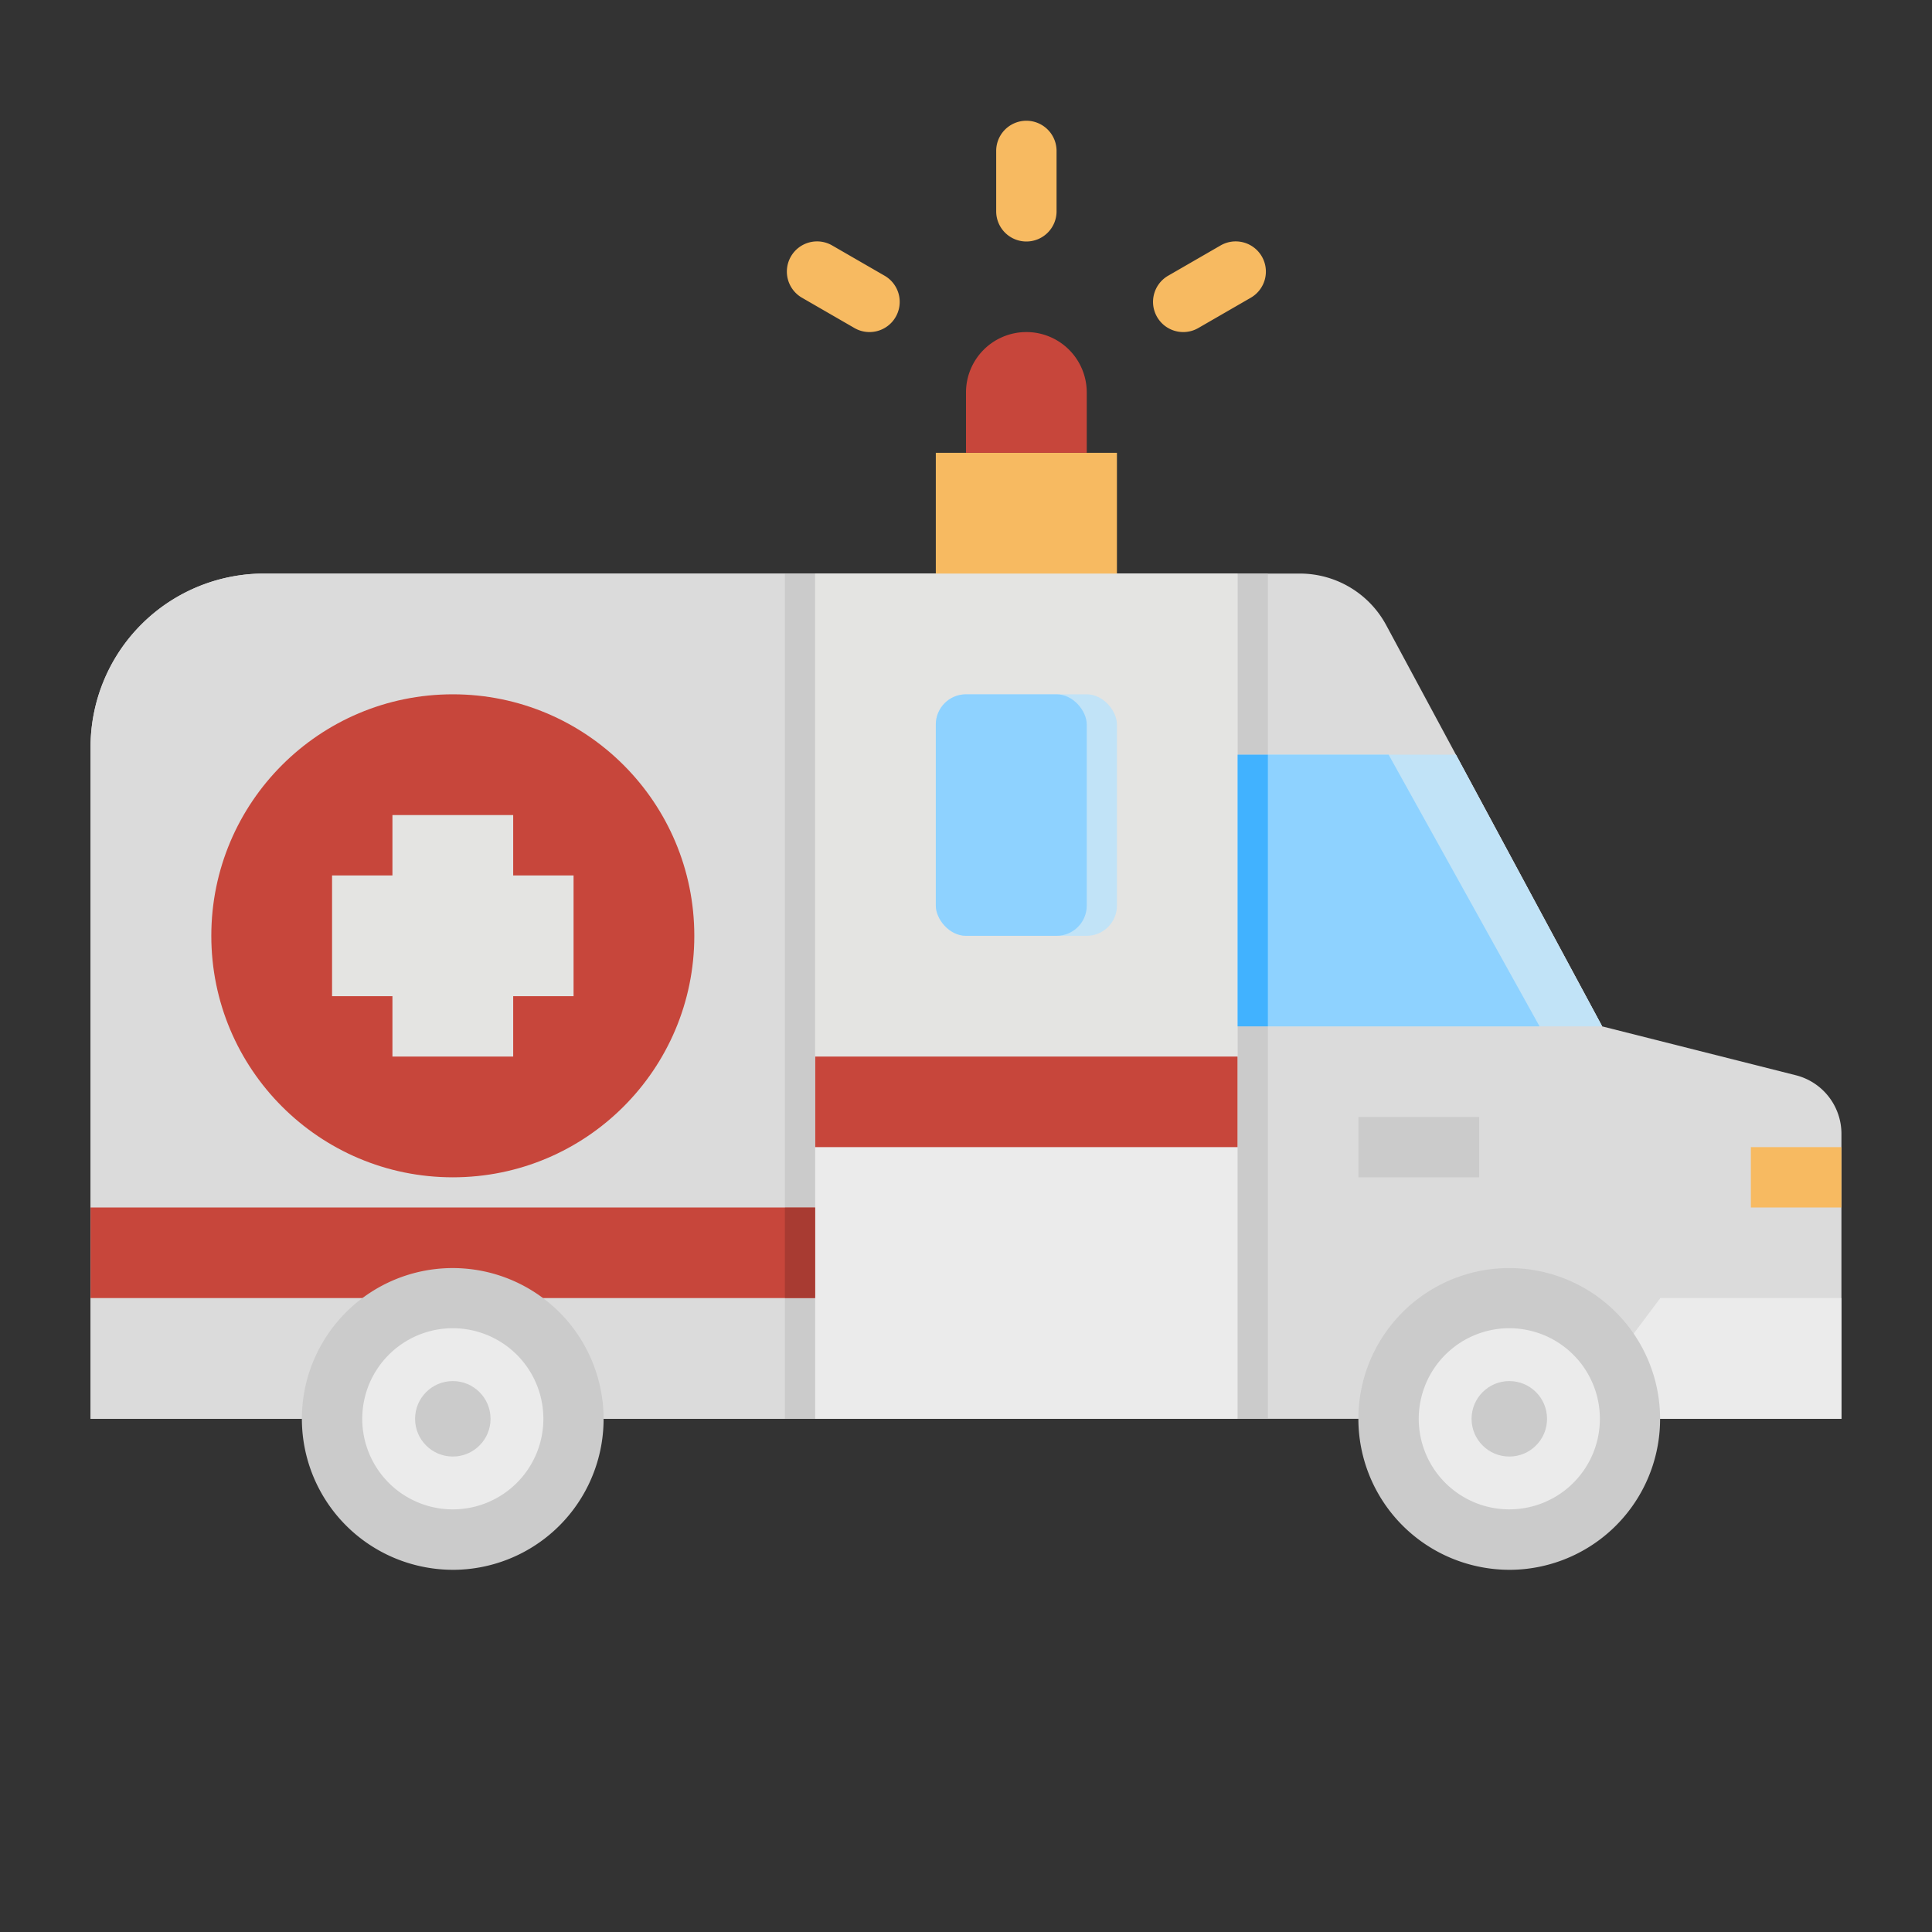 <?xml version="1.0" ?><svg viewBox="0 0 512 512" xmlns="http://www.w3.org/2000/svg"><rect x="0" y="0" width="512" height="512" fill="#333333" stroke="none"/><g id="flat"><path d="M70,152H216a0,0,0,0,1,0,0V376a0,0,0,0,1,0,0H24a0,0,0,0,1,0,0V198A46,46,0,0,1,70,152Z" style="fill:#dbdbdb"/><path d="M424.59,272,367.362,165.677A26,26,0,0,0,344.467,152H70a46,46,0,0,0-46,46V376H488V300.464a16,16,0,0,0-12.085-15.513Z" style="fill:#dbdbdb"/><polygon points="424.59 272 328 272 328 200 385.83 200 424.59 272" style="fill:#dbdbdb"/><rect height="224" style="fill:#ebebeb" width="112" x="216" y="152"/><rect height="128" style="fill:#e4e4e2" width="112" x="216" y="152"/><circle cx="120" cy="248" r="64" style="fill:#c7463b"/><polygon points="152 232 136 232 136 216 104 216 104 232 88 232 88 264 104 264 104 280 136 280 136 264 152 264 152 232" style="fill:#e4e4e2"/><rect height="64" rx="8" style="fill:#c1e3f7" width="48" x="248" y="184"/><rect height="64" rx="8" style="fill:#8ed2ff" width="40" x="248" y="184"/><polygon points="424.59 272 328 272 328 200 385.83 200 424.59 272" style="fill:#c1e3f7"/><polygon points="408 272 328 272 328 200 368 200 408 272" style="fill:#8ed2ff"/><rect height="16" style="fill:#cbcbcb" width="32" x="360" y="296"/><polygon points="488 376 416 376 440 344 488 344 488 376" style="fill:#ebebeb"/><rect height="16" style="fill:#f7ba61" width="24" x="464" y="304"/><rect height="24" style="fill:#c7463b" width="192" x="24" y="320"/><rect height="24" style="fill:#c7463b" width="112" x="216" y="280"/><rect height="32" style="fill:#f7ba61" width="48" x="248" y="120"/><path d="M272,88h0a16,16,0,0,1,16,16v16a0,0,0,0,1,0,0H256a0,0,0,0,1,0,0V104A16,16,0,0,1,272,88Z" style="fill:#c7463b"/><path d="M272,64a8,8,0,0,1-8-8V40a8,8,0,0,1,16,0V56A8,8,0,0,1,272,64Z" style="fill:#f7ba61"/><path d="M230.423,88a7.961,7.961,0,0,1-3.992-1.073l-13.857-8a8,8,0,1,1,8-13.856l13.857,8A8,8,0,0,1,230.423,88Z" style="fill:#f7ba61"/><path d="M313.577,88a8,8,0,0,1-4.008-14.929l13.857-8a8,8,0,1,1,8,13.856l-13.857,8A7.963,7.963,0,0,1,313.577,88Z" style="fill:#f7ba61"/><rect height="168" style="fill:#cbcbcb" width="8" x="208" y="152"/><rect height="32" style="fill:#cbcbcb" width="8" x="208" y="344"/><rect height="48" style="fill:#cbcbcb" width="8" x="328" y="152"/><rect height="104" style="fill:#cbcbcb" width="8" x="328" y="272"/><rect height="24" style="fill:#a83b32" width="8" x="208" y="320"/><rect height="72" style="fill:#41b2ff" width="8" x="328" y="200"/><circle cx="120.846" cy="377.117" r="32" style="fill:#ebebeb"/><circle cx="120" cy="376" r="10" style="fill:#cbcbcb"/><path d="M120.07,416.017a40.245,40.245,0,0,1-9.9-1.244,40,40,0,0,1-28.943-48.6h0a39.984,39.984,0,1,1,38.843,49.847Zm-.113-64.027A24.029,24.029,0,0,0,96.736,370.1h0A24,24,0,1,0,125.9,352.736,24.157,24.157,0,0,0,119.957,351.99ZM88.981,368.136h0Z" style="fill:#cbcbcb"/><circle cx="400.829" cy="377.117" r="32" style="fill:#ebebeb"/><circle cx="399.983" cy="376" r="10" style="fill:#cbcbcb"/><path d="M400.054,416.017a40.259,40.259,0,0,1-9.9-1.244,40,40,0,0,1-28.943-48.6h0a39.984,39.984,0,1,1,38.844,49.847Zm-.114-64.027A24.027,24.027,0,0,0,376.72,370.1h0a24,24,0,1,0,29.162-17.366A24.171,24.171,0,0,0,399.94,351.99Zm-30.975,16.146h0Z" style="fill:#cbcbcb"/></g></svg>